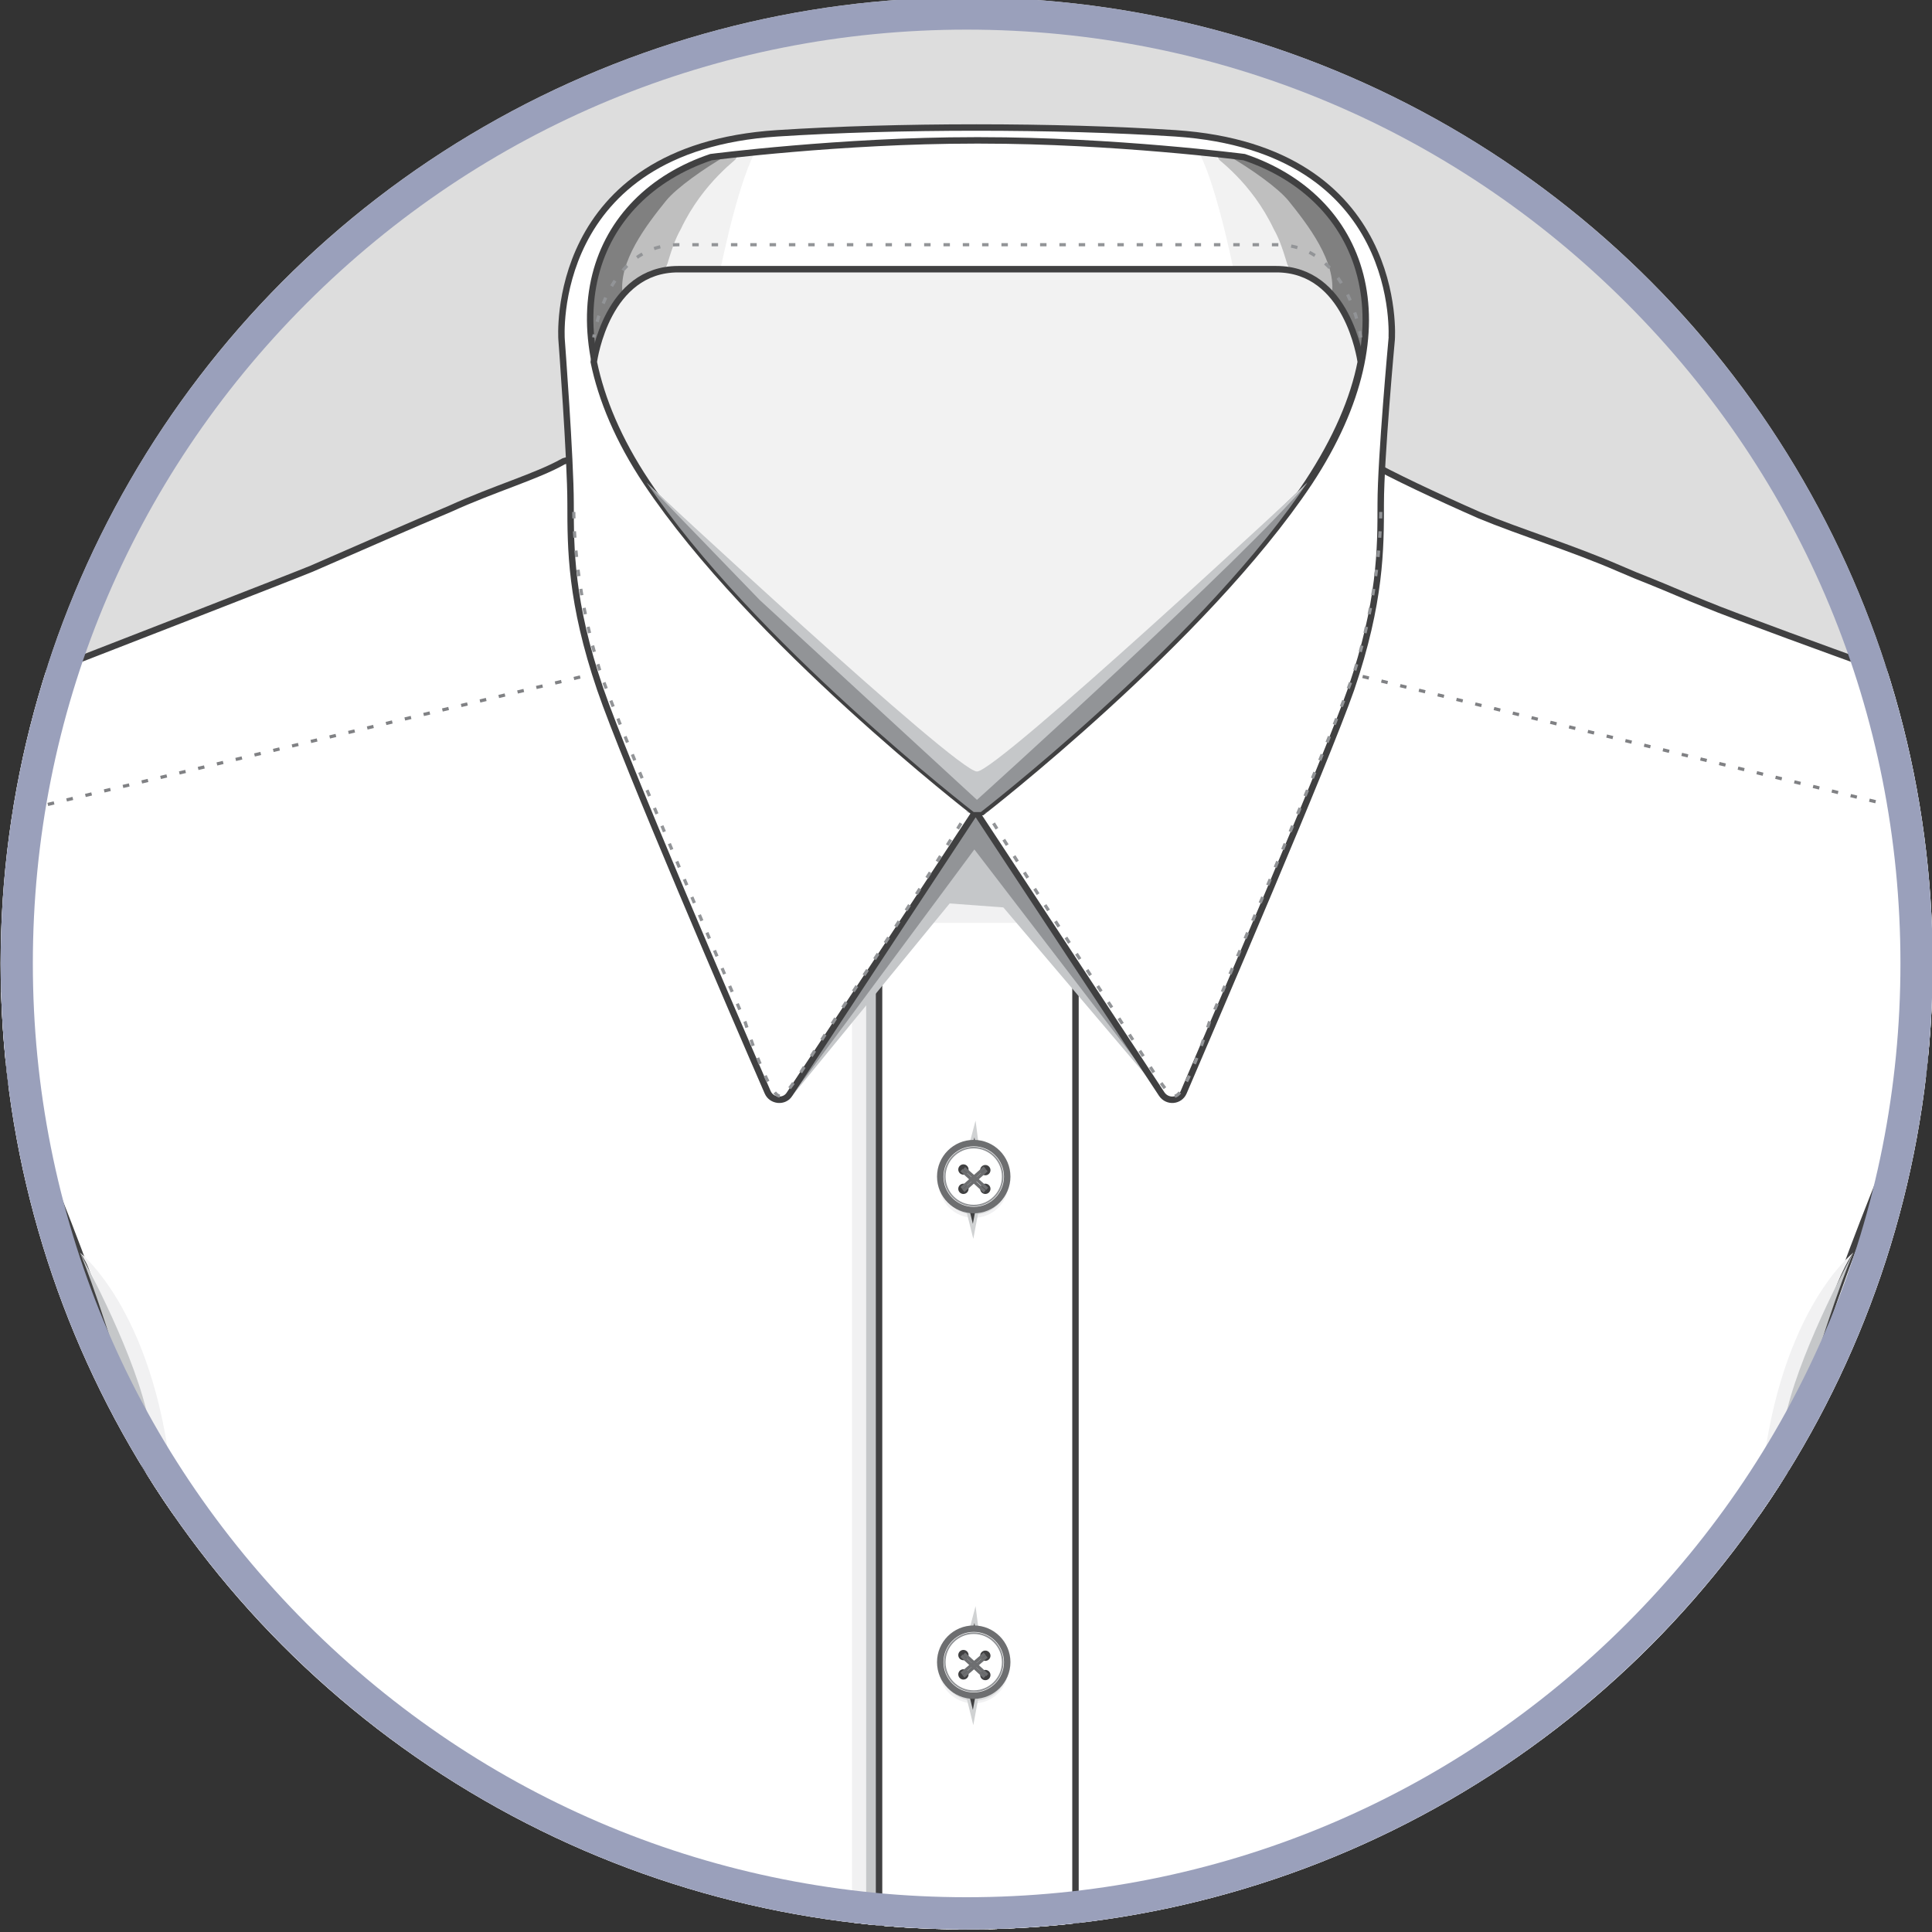 <?xml version="1.0" encoding="utf-8"?>
<!-- Generator: Adobe Illustrator 19.0.0, SVG Export Plug-In . SVG Version: 6.00 Build 0)  -->
<svg version="1.1" id="Layer_1" xmlns="http://www.w3.org/2000/svg" xmlns:xlink="http://www.w3.org/1999/xlink" x="0px" y="0px"
	 viewBox="0 0 300 300" style="enable-background:new 0 0 300 300;" xml:space="preserve">
<rect x="0" y="0" width="300" height="300" fill="#333333" stroke="none"/>
<style type="text/css">
	.st0{clip-path:url(#SVGID_2_);}
	.st1{clip-path:url(#XMLID_5_);}
	.st2{fill:#FFFFFF;stroke:#404041;stroke-miterlimit:10;}
	.st3{fill:#F1F1F2;}
	.st4{fill:#C5C7C9;}
	.st5{fill:#FFFFFF;}
	.st6{fill:#404041;}
	.st7{fill:none;}
	.st8{fill:#808184;}
	.st9{fill:none;stroke:#404041;stroke-miterlimit:10;}
	.st10{fill:none;stroke:#808184;stroke-width:0.5;stroke-miterlimit:10;stroke-dasharray:1,2;}
	.st11{fill:#DBDCDD;}
	.st12{fill:#404041;stroke:#D0D2D3;stroke-width:0.5;stroke-miterlimit:10;}
	.st13{fill:#FFFFFF;stroke:#6D6E70;stroke-miterlimit:10;}
	.st14{fill:#FFFFFF;stroke:#929497;stroke-width:0.25;stroke-miterlimit:10;}
	.st15{fill:none;stroke:#6D6E70;stroke-width:0.5;stroke-miterlimit:10;}
	.st16{fill:#929497;}
	.st17{fill:none;stroke:#6D6E70;stroke-width:0.25;stroke-miterlimit:10;}
	.st18{fill:#808080;}
	.st19{fill:#BFBFBF;}
	.st20{fill:#F2F2F2;}
	.st21{fill:#F2F2F2;stroke:#404041;stroke-miterlimit:10;}
	.st22{fill:none;stroke:#929497;stroke-width:0.5;stroke-miterlimit:10;stroke-dasharray:1,2;}
	.st23{fill:#9AA0BB;}
</style>
<g>
	<defs>
		<circle id="SVGID_1_" cx="150.1" cy="149.6" r="150"/>
	</defs>
	<use xlink:href="#SVGID_1_"  style="overflow:visible;fill:#DDDDDD;"/>
	<clipPath id="SVGID_2_">
		<use xlink:href="#SVGID_1_"  style="overflow:visible;"/>
	</clipPath>
	<g id="XMLID_4081_" class="st0">
		<defs>
			<rect id="XMLID_4118_" y="-0.4" width="300" height="300"/>
		</defs>
		<clipPath id="XMLID_5_">
			<use xlink:href="#XMLID_4118_"  style="overflow:visible;"/>
		</clipPath>
		<g class="st1">
			<g>
				<g>
					<g>
						<g>
							<path class="st2" d="M271.1,204.4c2.8-20.6,33.2-51,45.3-81.4l-0.1-7.6c0,0,4,0.1,9.1,26.4c3.3,16.7,11.7,66.9,21.1,169.1
								c2.7,29.1,6.7,79.4,10.7,120.3c4.1,41.7,3.9,76.4,3.9,76.4l-55.1,4.3c0,0-8.8-42-12-72.6c-2.8-26.2-5.6-52.2-9.8-94.5
								C275,253.7,270.6,208,271.1,204.4z"/>
							<path class="st2" d="M28.9,204.4c-2.8-20.6-33.2-51-45.3-81.4l0.1-7.6c0,0-4,0.1-9.1,26.4c-3.3,16.7-11.7,66.9-21.1,169.1
								c-2.7,29.1-6.7,79.4-10.7,120.3c-4.1,41.7-3.9,76.4-3.9,76.4l55.1,4.3c0,0,8.8-42,12-72.6c2.8-26.2,5.6-52.2,9.8-94.5
								C25,253.7,29.4,208,28.9,204.4z"/>
							<g>
								<polygon class="st3" points="-60.5,503.8 -4.9,507.8 -7.1,515 -60.5,511.1 								"/>
								<polygon class="st4" points="-60.5,505.9 -4.9,509.8 -7.1,517 -60.5,513.2 								"/>
							</g>
							<g id="XMLID_165_">
								<g id="XMLID_166_">
									<g id="XMLID_172_">
										<g>
											<path class="st5" d="M-41.5,509l-20.3-1.4c-0.6,0-1.2,0.4-1.3,1.1l-1.7,37.2c0,0.6,0.4,1.2,1.1,1.3l19.4,1.4l0,0
												c-0.5,0-1.1-0.5-1.1-1.2h0l1.9-26.2C-43.5,520.8-41.3,509-41.5,509z"/>
										</g>
										<g>
											<path class="st6" d="M-65,545.9l1.7-37.2c0.1-0.8,0.7-1.3,1.5-1.3l20.3,1.4l0.1,0l0.1,0.1c0.1,0.2,0.1,0.7-1.5,9.7
												c-0.2,1.3-0.4,2.5-0.5,2.6l-1.9,26.2c0,0.3,0.1,0.6,0.2,0.7c0.2,0.2,0.4,0.3,0.6,0.3l1,0.5l-20.4-1.5
												C-64.5,547.3-65.1,546.6-65,545.9z M-45.6,547.3l1.9-26.2c0-0.1,0.2-0.9,0.5-2.6c0.5-2.8,1.5-8.3,1.6-9.3l-20.1-1.4
												c-0.5,0-1,0.4-1,0.9l-1.7,37.2c0,0.5,0.4,1,0.9,1l18.4,1.4C-45.5,548-45.6,547.7-45.6,547.3z"/>
										</g>
									</g>
									<g id="XMLID_171_">
										<g>
											<path class="st5" d="M-5.1,511.6c1,0.1,1.7,0.6,1.7,1.3L-7,550.1c0,0.6-0.9,1.1-1.8,1l-54-4c-1-0.1-1.7-0.6-1.7-1.3
												l1.7-37.2c0-0.6,0.9-1.1,1.8-1L-5.1,511.6z"/>
										</g>
										<path class="st7" d="M-3.6,512.9l-3.6,37.2c0,0.5-0.5,0.9-1,0.9l-35.3-2.6l2.4-39.2l36.6,2.6
											C-4,511.9-3.6,512.4-3.6,512.9z"/>
										<path class="st6" d="M-8.2,551c0.5,0,1-0.4,1-0.9l3.6-37.2c0-0.5-0.4-1-0.9-1l-57.5-4l0-0.4l57.5,4
											c0.8,0.1,1.3,0.7,1.3,1.5l-3.6,37.2c-0.1,0.8-0.7,1.3-1.5,1.3l-55.6-4.1l0-0.4L-8.2,551z"/>
									</g>
									<g id="XMLID_170_">
										<g>
											<g>
												
													<rect x="-41.8" y="509.9" transform="matrix(-0.998 -7.105730e-02 7.105730e-02 -0.998 -119.51 1015.796)" class="st8" width="0.2" height="0.2"/>
											</g>
										</g>
										<g>
											<g>
												<path class="st8" d="M-43.1,547.9l0.4,0l0,0.2l-0.4,0L-43.1,547.9z M-41.8,548l0.4,0l0,0.2l-0.4,0L-41.8,548z
													 M-40.6,548.1l0.4,0l0,0.2l-0.4,0L-40.6,548.1z M-39.4,548.2l0.4,0l0,0.2l-0.4,0L-39.4,548.2z M-38.2,548.2l0.4,0l0,0.2
													l-0.4,0L-38.2,548.2z M-36.9,548.3l0.4,0l0,0.2l-0.4,0L-36.9,548.3z M-35.7,548.4l0.4,0l0,0.2l-0.4,0L-35.7,548.4z
													 M-34.5,548.5l0.4,0l0,0.2l-0.4,0L-34.5,548.5z M-33.3,548.6l0.4,0l0,0.2l-0.4,0L-33.3,548.6z M-32,548.7l0.4,0l0,0.2
													l-0.4,0L-32,548.7z M-30.8,548.8l0.4,0l0,0.2l-0.4,0L-30.8,548.8z M-29.6,548.9l0.4,0l0,0.2l-0.4,0L-29.6,548.9z
													 M-28.4,548.9l0.4,0l0,0.2l-0.4,0L-28.4,548.9z M-27.1,549l0.4,0l0,0.2l-0.4,0L-27.1,549z M-25.9,549.1l0.4,0l0,0.2
													l-0.4,0L-25.9,549.1z M-24.7,549.2l0.4,0l0,0.2l-0.4,0L-24.7,549.2z M-23.4,549.3l0.4,0l0,0.2l-0.4,0L-23.4,549.3z
													 M-22.2,549.4l0.4,0l0,0.2l-0.4,0L-22.2,549.4z M-21.9,549.5l0.4,0l0,0.2l-0.4,0L-21.9,549.5z M-20.7,549.6l0.4,0l0,0.2
													l-0.4,0L-20.7,549.6z M-19.5,549.6l0.4,0l0,0.2l-0.4,0L-19.5,549.6z M-18.2,549.7l0.4,0l0,0.2l-0.4,0L-18.2,549.7z
													 M-17,549.8l0.4,0l0,0.2l-0.4,0L-17,549.8z M-15.8,549.9l0.4,0l0,0.2l-0.4,0L-15.8,549.9z M-14.6,550l0.4,0l0,0.2
													l-0.4,0L-14.6,550z M-13.3,550.1l0.4,0l0,0.2l-0.4,0L-13.3,550.1z M-12.1,550.2l0.4,0l0,0.2l-0.4,0L-12.1,550.2z
													 M-10.9,550.3l0.4,0l0,0.2l-0.4,0L-10.9,550.3z M-9.7,550.3l0.4,0l0,0.2l-0.4,0L-9.7,550.3z M-8.4,550.4l0.4,0l0,0.2
													l-0.4,0L-8.4,550.4z M-44.3,547.8l0.2-0.1c0.1,0.1,0.2,0.2,0.3,0.2l0,0.2C-44.1,548-44.2,547.9-44.3,547.8z"/>
											</g>
										</g>
										<g>
											<g>
												
													<rect x="-7.2" y="550.5" transform="matrix(-0.998 -7.105730e-02 7.105730e-02 -0.998 -53.335 1099.366)" class="st8" width="0.2" height="0.2"/>
											</g>
										</g>
									</g>
									<g id="XMLID_169_">
										<g>
											<g>
												
													<rect x="-41.9" y="512.5" transform="matrix(-0.998 -7.105730e-02 7.105730e-02 -0.998 -119.912 1020.896)" class="st8" width="0.2" height="0.2"/>
											</g>
										</g>
										<g>
											<g>
												<path class="st8" d="M-40.9,512.5l0.4,0l0,0.2l-0.4,0L-40.9,512.5z M-39.6,512.6l0.4,0l0,0.2l-0.4,0L-39.6,512.6z
													 M-38.4,512.7l0.4,0l0,0.2l-0.4,0L-38.4,512.7z M-37.2,512.8l0.4,0l0,0.2l-0.4,0L-37.2,512.8z M-35.9,512.9l0.4,0l0,0.2
													l-0.4,0L-35.9,512.9z M-34.7,513l0.4,0l0,0.2l-0.4,0L-34.7,513z M-33.4,513.1l0.4,0l0,0.2l-0.4,0L-33.4,513.1z
													 M-32.2,513.2l0.4,0l0,0.2l-0.4,0L-32.2,513.2z M-31,513.2l0.4,0l0,0.2l-0.4,0L-31,513.2z M-29.7,513.3l0.4,0l0,0.2
													l-0.4,0L-29.7,513.3z M-28.5,513.4l0.4,0l0,0.2l-0.4,0L-28.5,513.4z M-27.3,513.5l0.4,0l0,0.2l-0.4,0L-27.3,513.5z
													 M-26,513.6l0.4,0l0,0.2l-0.4,0L-26,513.6z M-24.8,513.7l0.4,0l0,0.2l-0.4,0L-24.8,513.7z M-23.5,513.8l0.4,0l0,0.2
													l-0.4,0L-23.5,513.8z M-22.3,513.9l0.4,0l0,0.2l-0.4,0L-22.3,513.9z M-21.1,514l0.4,0l0,0.2l-0.4,0L-21.1,514z
													 M-19.8,514l0.4,0l0,0.2l-0.4,0L-19.8,514z M-18.6,514.1l0.4,0l0,0.2l-0.4,0L-18.6,514.1z M-17.4,514.2l0.4,0l0,0.2
													l-0.4,0L-17.4,514.2z M-16.1,514.3l0.4,0l0,0.2l-0.4,0L-16.1,514.3z M-14.9,514.4l0.4,0l0,0.2l-0.4,0L-14.9,514.4z
													 M-13.7,514.5l0.4,0l0,0.2l-0.4,0L-13.7,514.5z M-12.4,514.6l0.4,0l0,0.2l-0.4,0L-12.4,514.6z M-11.2,514.7l0.4,0l0,0.2
													l-0.4,0L-11.2,514.7z M-9.9,514.7l0.4,0l0,0.2l-0.4,0L-9.9,514.7z M-8.7,514.8l0.4,0l0,0.2l-0.4,0L-8.7,514.8z
													 M-7.5,514.9l0.4,0l0,0.2l-0.4,0L-7.5,514.9z M-6.2,515l0.4,0l0,0.2l-0.4,0L-6.2,515z M-5,515.1l0.4,0l0,0.2l-0.4,0
													L-5,515.1z"/>
											</g>
										</g>
										<g>
											<g>
												<polygon class="st8" points="-3.8,515.4 -3.5,515.4 -3.4,515.1 -3.6,515.1 -3.7,515.2 -3.8,515.2 												"/>
											</g>
										</g>
										<g>
											<g>
												
													<rect x="-3.6" y="513.8" transform="matrix(-0.998 -7.105730e-02 7.105730e-02 -0.998 -43.438 1026.41)" class="st8" width="0.2" height="0.4"/>
											</g>
										</g>
										<g>
											<g>
												<polygon class="st8" points="-3.5,512.8 -3.3,512.9 -3.3,512.6 -3.6,512.5 -3.6,512.7 -3.5,512.7 												"/>
											</g>
										</g>
										<g>
											<g>
												<path class="st8" d="M-40.7,509.9l0.4,0l0,0.2l-0.4,0L-40.7,509.9z M-39.4,510l0.4,0l0,0.2l-0.4,0L-39.4,510z
													 M-38.2,510.1l0.4,0l0,0.2l-0.4,0L-38.2,510.1z M-37,510.2l0.4,0l0,0.2l-0.4,0L-37,510.2z M-35.7,510.2l0.4,0l0,0.2
													l-0.4,0L-35.7,510.2z M-34.5,510.3l0.4,0l0,0.2l-0.4,0L-34.5,510.3z M-33.3,510.4l0.4,0l0,0.2l-0.4,0L-33.3,510.4z
													 M-32,510.5l0.4,0l0,0.2l-0.4,0L-32,510.5z M-30.8,510.6l0.4,0l0,0.2l-0.4,0L-30.8,510.6z M-29.5,510.7l0.4,0l0,0.2
													l-0.4,0L-29.5,510.7z M-28.3,510.8l0.4,0l0,0.2l-0.4,0L-28.3,510.8z M-27.1,510.9l0.4,0l0,0.2l-0.4,0L-27.1,510.9z
													 M-25.8,510.9l0.4,0l0,0.2l-0.4,0L-25.8,510.9z M-24.6,511l0.4,0l0,0.2l-0.4,0L-24.6,511z M-23.4,511.1l0.4,0l0,0.2
													l-0.4,0L-23.4,511.1z M-22.1,511.2l0.4,0l0,0.2l-0.4,0L-22.1,511.2z M-20.9,511.3l0.4,0l0,0.2l-0.4,0L-20.9,511.3z
													 M-19.6,511.4l0.4,0l0,0.2l-0.4,0L-19.6,511.4z M-18.4,511.5l0.4,0l0,0.2l-0.4,0L-18.4,511.5z M-17.2,511.6l0.4,0l0,0.2
													l-0.4,0L-17.2,511.6z M-15.9,511.7l0.4,0l0,0.2l-0.4,0L-15.9,511.7z M-14.7,511.7l0.4,0l0,0.2l-0.4,0L-14.7,511.7z
													 M-13.5,511.8l0.4,0l0,0.2l-0.4,0L-13.5,511.8z M-12.2,511.9l0.4,0l0,0.2l-0.4,0L-12.2,511.9z M-11,512l0.4,0l0,0.2
													l-0.4,0L-11,512z M-9.8,512.1l0.4,0l0,0.2l-0.4,0L-9.8,512.1z M-8.5,512.2l0.4,0l0,0.2l-0.4,0L-8.5,512.2z M-7.3,512.3
													l0.4,0l0,0.2l-0.4,0L-7.3,512.3z M-6,512.4l0.4,0l0,0.2l-0.4,0L-6,512.4z M-4.8,512.4l0.4,0l0,0.2l-0.4,0L-4.8,512.4z"
													/>
											</g>
										</g>
										<g>
											<g>
												
													<rect x="-41.7" y="509.8" transform="matrix(-0.998 -7.105730e-02 7.105730e-02 -0.998 -119.346 1015.606)" class="st8" width="0.2" height="0.2"/>
											</g>
										</g>
									</g>
									<g id="XMLID_168_">
										<g>
											<g>
												
													<rect x="-63.2" y="511" transform="matrix(-0.998 -7.105730e-02 7.105730e-02 -0.998 -162.443 1016.342)" class="st8" width="0.2" height="0.2"/>
											</g>
										</g>
										<g>
											<g>
												<path class="st8" d="M-62.2,511l0.4,0l0,0.2l-0.4,0L-62.2,511z M-60.9,511.1l0.4,0l0,0.2l-0.4,0L-60.9,511.1z
													 M-59.6,511.2l0.4,0l0,0.2l-0.4,0L-59.6,511.2z M-58.4,511.3l0.4,0l0,0.2l-0.4,0L-58.4,511.3z M-57.1,511.4l0.4,0l0,0.2
													l-0.4,0L-57.1,511.4z M-55.8,511.5l0.4,0l0,0.2l-0.4,0L-55.8,511.5z M-54.6,511.6l0.4,0l0,0.2l-0.4,0L-54.6,511.6z
													 M-53.3,511.7l0.4,0l0,0.2l-0.4,0L-53.3,511.7z M-52,511.7l0.4,0l0,0.2l-0.4,0L-52,511.7z M-50.8,511.8l0.4,0l0,0.2
													l-0.4,0L-50.8,511.8z M-49.5,511.9l0.4,0l0,0.2l-0.4,0L-49.5,511.9z M-48.2,512l0.4,0l0,0.2l-0.4,0L-48.2,512z
													 M-46.9,512.1l0.4,0l0,0.2l-0.4,0L-46.9,512.1z M-45.7,512.2l0.4,0l0,0.2l-0.4,0L-45.7,512.2z M-44.4,512.3l0.4,0l0,0.2
													l-0.4,0L-44.4,512.3z"/>
											</g>
										</g>
										<g>
											<g>
												<polygon class="st8" points="-43.1,512.6 -42.8,512.6 -42.8,512.3 -43,512.3 -43,512.4 -43.1,512.4 												"/>
											</g>
										</g>
										<g>
											<g>
												<polygon class="st8" points="-42.9,510 -42.7,510.1 -42.6,509.7 -42.9,509.7 -43,509.9 -42.9,509.9 												"/>
											</g>
										</g>
										<g>
											<g>
												<path class="st8" d="M-62,508.4l0.4,0l0,0.2l-0.4,0L-62,508.4z M-60.7,508.5l0.4,0l0,0.2l-0.4,0L-60.7,508.5z
													 M-59.5,508.6l0.4,0l0,0.2l-0.4,0L-59.5,508.6z M-58.2,508.6l0.4,0l0,0.2l-0.4,0L-58.2,508.6z M-56.9,508.7l0.4,0l0,0.2
													l-0.4,0L-56.9,508.7z M-55.6,508.8l0.4,0l0,0.2l-0.4,0L-55.6,508.8z M-54.4,508.9l0.4,0l0,0.2l-0.4,0L-54.4,508.9z
													 M-53.1,509l0.4,0l0,0.2l-0.4,0L-53.1,509z M-51.8,509.1l0.4,0l0,0.2l-0.4,0L-51.8,509.1z M-50.6,509.2l0.4,0l0,0.2
													l-0.4,0L-50.6,509.2z M-49.3,509.3l0.4,0l0,0.2l-0.4,0L-49.3,509.3z M-48,509.4l0.4,0l0,0.2l-0.4,0L-48,509.4z
													 M-46.8,509.5l0.4,0l0,0.2l-0.4,0L-46.8,509.5z M-45.5,509.5l0.4,0l0,0.2l-0.4,0L-45.5,509.5z M-44.2,509.6l0.4,0l0,0.2
													l-0.4,0L-44.2,509.6z"/>
											</g>
										</g>
										<g>
											<g>
												
													<rect x="-63.1" y="508.3" transform="matrix(-0.998 -7.105730e-02 7.105730e-02 -0.998 -161.877 1011.052)" class="st8" width="0.2" height="0.2"/>
											</g>
										</g>
									</g>
									<g id="XMLID_167_">
										<g>
											<path class="st8" d="M-64.6,546.3l0.4,0l0,0.2l-0.4,0L-64.6,546.3z M-63.3,546.4l0.4,0l0,0.2l-0.4,0L-63.3,546.4z
												 M-62.1,546.5l0.4,0l0,0.2l-0.4,0L-62.1,546.5z M-60.9,546.6l0.4,0l0,0.2l-0.4,0L-60.9,546.6z M-59.6,546.7l0.4,0l0,0.2
												l-0.4,0L-59.6,546.7z M-58.4,546.7l0.4,0l0,0.2l-0.4,0L-58.4,546.7z M-57.2,546.8l0.4,0l0,0.2l-0.4,0L-57.2,546.8z
												 M-55.9,546.9l0.4,0l0,0.2l-0.4,0L-55.9,546.9z M-54.7,547l0.4,0l0,0.2l-0.4,0L-54.7,547z M-53.5,547.1l-0.5,0l0,0.2
												l0.5,0L-53.5,547.1z M-53.2,547.2l0.4,0l0,0.2l-0.4,0L-53.2,547.2z M-51.9,547.3l0.4,0l0,0.2l-0.4,0L-51.9,547.3z
												 M-50.7,547.4l0.4,0l0,0.2l-0.4,0L-50.7,547.4z M-49.4,547.4l0.4,0l0,0.2l-0.4,0L-49.4,547.4z M-48.2,547.5l0.4,0l0,0.2
												l-0.4,0L-48.2,547.5z M-47,547.6l0.4,0l0,0.2l-0.4,0L-47,547.6z M-45.7,547.7l0.4,0l0,0.2l-0.4,0L-45.7,547.7z
												 M-44.5,547.8l0.4,0l0,0.2l-0.4,0L-44.5,547.8z M-43.3,547.9l0.4,0l0,0.2l-0.4,0L-43.3,547.9z M-42,548l0.1,0l0,0.2
												l-0.1,0L-42,548z"/>
										</g>
									</g>
									<path class="st9" d="M-64.1,545.9l1.7-37.2c0-0.4,0.4-0.7,0.8-0.9l0-0.4l57.5,4c0.8,0.1,1.3,0.7,1.3,1.5l-3.6,37.2
										c-0.1,0.8-0.7,1.3-1.5,1.3l-55.6-4.1l0-0.4C-63.9,546.7-64.2,546.3-64.1,545.9z"/>
								</g>
							</g>
							<g>
								<polygon class="st3" points="360.5,503.8 304.8,507.8 307.1,515 360.5,511.1 								"/>
								<polygon class="st4" points="360.5,505.9 304.8,509.8 307.1,517 360.5,513.2 								"/>
							</g>
							<g id="XMLID_157_">
								<g id="XMLID_158_">
									<g id="XMLID_164_">
										<g>
											<path class="st5" d="M341.5,509l20.3-1.4c0.6,0,1.2,0.4,1.3,1.1l1.7,37.2c0,0.6-0.4,1.2-1.1,1.3l-19.4,1.4l0,0
												c0.5,0,1.1-0.5,1.1-1.2l0,0l-1.9-26.2C343.5,520.8,341.3,509,341.5,509z"/>
										</g>
										<g>
											<path class="st6" d="M363.7,547.3l-20.4,1.5l1-0.5c0.2,0,0.5-0.1,0.6-0.3c0.1-0.1,0.3-0.4,0.2-0.7l-1.9-26.2
												c0-0.1-0.2-1.2-0.5-2.6c-1.6-9.1-1.7-9.6-1.5-9.7l0.1-0.1l0.1,0l20.3-1.4c0.8-0.1,1.4,0.5,1.5,1.3l1.7,37.2
												C365.1,546.6,364.5,547.3,363.7,547.3z M345.3,548.3l18.4-1.4c0.5,0,0.9-0.5,0.9-1l-1.7-37.2c0-0.5-0.5-0.9-1-0.9
												l-20.1,1.4c0.1,1,1.1,6.6,1.6,9.3c0.3,1.7,0.5,2.5,0.5,2.6l1.9,26.2C345.6,547.7,345.5,548,345.3,548.3z"/>
										</g>
									</g>
									<g id="XMLID_163_">
										<g>
											<path class="st5" d="M305.1,511.6c-1,0.1-1.7,0.6-1.7,1.3l3.6,37.2c0,0.6,0.9,1.1,1.8,1l54-4c1-0.1,1.7-0.6,1.7-1.3
												l-1.7-37.2c0-0.6-0.9-1.1-1.8-1L305.1,511.6z"/>
										</g>
										<path class="st7" d="M303.6,512.9l3.6,37.2c0,0.5,0.5,0.9,1,0.9l35.3-2.6l-2.4-39.2l-36.6,2.6
											C304,511.9,303.6,512.4,303.6,512.9z"/>
										<path class="st6" d="M308.2,551c-0.5,0-1-0.4-1-0.9l-3.6-37.2c0-0.5,0.4-1,0.9-1l57.5-4l0-0.4l-57.5,4
											c-0.8,0.1-1.3,0.7-1.3,1.5l3.6,37.2c0.1,0.8,0.7,1.3,1.5,1.3l55.6-4.1l0-0.4L308.2,551z"/>
									</g>
									<g id="XMLID_162_">
										<g>
											<g>
												
													<rect x="341.6" y="509.9" transform="matrix(0.998 -7.105730e-02 7.105730e-02 0.998 -35.377 25.569)" class="st8" width="0.2" height="0.2"/>
											</g>
										</g>
										<g>
											<g>
												<path class="st8" d="M343.1,548.1l-0.4,0l0-0.2l0.4,0L343.1,548.1z M341.9,548.2l-0.4,0l0-0.2l0.4,0L341.9,548.2z
													 M340.6,548.3l-0.4,0l0-0.2l0.4,0L340.6,548.3z M339.4,548.4l-0.4,0l0-0.2l0.4,0L339.4,548.4z M338.2,548.5l-0.4,0
													l0-0.2l0.4,0L338.2,548.5z M337,548.5l-0.4,0l0-0.2l0.4,0L337,548.5z M335.7,548.6l-0.4,0l0-0.2l0.4,0L335.7,548.6z
													 M334.5,548.7l-0.4,0l0-0.2l0.4,0L334.5,548.7z M333.3,548.8l-0.4,0l0-0.2l0.4,0L333.3,548.8z M332,548.9l-0.4,0l0-0.2
													l0.4,0L332,548.9z M330.8,549l-0.4,0l0-0.2l0.4,0L330.8,549z M329.6,549.1l-0.4,0l0-0.2l0.4,0L329.6,549.1z
													 M328.4,549.2l-0.4,0l0-0.2l0.4,0L328.4,549.2z M327.1,549.2l-0.4,0l0-0.2l0.4,0L327.1,549.2z M325.9,549.3l-0.4,0
													l0-0.2l0.4,0L325.9,549.3z M324.7,549.4l-0.4,0l0-0.2l0.4,0L324.7,549.4z M323.5,549.5l-0.4,0l0-0.2l0.4,0L323.5,549.5z
													 M322.2,549.6l-0.4,0l0-0.2l0.4,0L322.2,549.6z M321.9,549.7l-0.4,0l0-0.2l0.4,0L321.9,549.7z M320.7,549.8l-0.4,0
													l0-0.2l0.4,0L320.7,549.8z M319.5,549.9l-0.4,0l0-0.2l0.4,0L319.5,549.9z M318.3,549.9l-0.4,0l0-0.2l0.4,0L318.3,549.9z
													 M317,550l-0.4,0l0-0.2l0.4,0L317,550z M315.8,550.1l-0.4,0l0-0.2l0.4,0L315.8,550.1z M314.6,550.2l-0.4,0l0-0.2l0.4,0
													L314.6,550.2z M313.4,550.3l-0.4,0l0-0.2l0.4,0L313.4,550.3z M312.1,550.4l-0.4,0l0-0.2l0.4,0L312.1,550.4z
													 M310.9,550.5l-0.4,0l0-0.2l0.4,0L310.9,550.5z M309.7,550.6l-0.4,0l0-0.2l0.4,0L309.7,550.6z M308.5,550.6l-0.4,0
													l0-0.2l0.4,0L308.5,550.6z M343.9,548l0-0.2c0.1,0,0.2-0.1,0.3-0.2l0.2,0.1C344.2,547.9,344.1,548,343.9,548z"/>
											</g>
										</g>
										<g>
											<g>
												
													<rect x="307" y="550.5" transform="matrix(0.998 -7.105730e-02 7.105730e-02 0.998 -38.35 23.215)" class="st8" width="0.2" height="0.2"/>
											</g>
										</g>
									</g>
									<g id="XMLID_161_">
										<g>
											<g>
												
													<rect x="341.7" y="512.5" transform="matrix(0.998 -7.105730e-02 7.105730e-02 0.998 -35.559 25.583)" class="st8" width="0.2" height="0.2"/>
											</g>
										</g>
										<g>
											<g>
												<path class="st8" d="M340.9,512.7l-0.4,0l0-0.2l0.4,0L340.9,512.7z M339.6,512.8l-0.4,0l0-0.2l0.4,0L339.6,512.8z
													 M338.4,512.9l-0.4,0l0-0.2l0.4,0L338.4,512.9z M337.2,513l-0.4,0l0-0.2l0.4,0L337.2,513z M335.9,513.1l-0.4,0l0-0.2
													l0.4,0L335.9,513.1z M334.7,513.2l-0.4,0l0-0.2l0.4,0L334.7,513.2z M333.5,513.3l-0.4,0l0-0.2l0.4,0L333.5,513.3z
													 M332.2,513.4l-0.4,0l0-0.2l0.4,0L332.2,513.4z M331,513.5l-0.4,0l0-0.2l0.4,0L331,513.5z M329.7,513.5l-0.4,0l0-0.2
													l0.4,0L329.7,513.5z M328.5,513.6l-0.4,0l0-0.2l0.4,0L328.5,513.6z M327.3,513.7l-0.4,0l0-0.2l0.4,0L327.3,513.7z
													 M326,513.8l-0.4,0l0-0.2l0.4,0L326,513.8z M324.8,513.9l-0.4,0l0-0.2l0.4,0L324.8,513.9z M323.6,514l-0.4,0l0-0.2
													l0.4,0L323.6,514z M322.3,514.1l-0.4,0l0-0.2l0.4,0L322.3,514.1z M321.1,514.2l-0.4,0l0-0.2l0.4,0L321.1,514.2z
													 M319.9,514.2l-0.4,0l0-0.2l0.4,0L319.9,514.2z M318.6,514.3l-0.4,0l0-0.2l0.4,0L318.6,514.3z M317.4,514.4l-0.4,0
													l0-0.2l0.4,0L317.4,514.4z M316.1,514.5l-0.4,0l0-0.2l0.4,0L316.1,514.5z M314.9,514.6l-0.4,0l0-0.2l0.4,0L314.9,514.6z
													 M313.7,514.7l-0.4,0l0-0.2l0.4,0L313.7,514.7z M312.4,514.8l-0.4,0l0-0.2l0.4,0L312.4,514.8z M311.2,514.9l-0.4,0
													l0-0.2l0.4,0L311.2,514.9z M310,515l-0.4,0l0-0.2l0.4,0L310,515z M308.7,515l-0.4,0l0-0.2l0.4,0L308.7,515z
													 M307.5,515.1l-0.4,0l0-0.2l0.4,0L307.5,515.1z M306.2,515.2l-0.4,0l0-0.2l0.4,0L306.2,515.2z M305,515.3l-0.4,0l0-0.2
													l0.4,0L305,515.3z"/>
											</g>
										</g>
										<g>
											<g>
												<polygon class="st8" points="303.8,515.4 303.5,515.4 303.4,515.1 303.6,515.1 303.7,515.2 303.8,515.2 												"/>
											</g>
										</g>
										<g>
											<g>
												
													<rect x="303.4" y="513.8" transform="matrix(0.998 -7.105730e-02 7.105730e-02 0.998 -35.755 22.862)" class="st8" width="0.2" height="0.4"/>
											</g>
										</g>
										<g>
											<g>
												<polygon class="st8" points="303.5,512.8 303.3,512.9 303.3,512.6 303.6,512.5 303.6,512.7 303.5,512.7 												"/>
											</g>
										</g>
										<g>
											<g>
												<path class="st8" d="M340.7,510.1l-0.4,0l0-0.2l0.4,0L340.7,510.1z M339.5,510.2l-0.4,0l0-0.2l0.4,0L339.5,510.2z
													 M338.2,510.3l-0.4,0l0-0.2l0.4,0L338.2,510.3z M337,510.4l-0.4,0l0-0.2l0.4,0L337,510.4z M335.7,510.4l-0.4,0l0-0.2
													l0.4,0L335.7,510.4z M334.5,510.5l-0.4,0l0-0.2l0.4,0L334.5,510.5z M333.3,510.6l-0.4,0l0-0.2l0.4,0L333.3,510.6z
													 M332,510.7l-0.4,0l0-0.2l0.4,0L332,510.7z M330.8,510.8l-0.4,0l0-0.2l0.4,0L330.8,510.8z M329.6,510.9l-0.4,0l0-0.2
													l0.4,0L329.6,510.9z M328.3,511l-0.4,0l0-0.2l0.4,0L328.3,511z M327.1,511.1l-0.4,0l0-0.2l0.4,0L327.1,511.1z
													 M325.8,511.2l-0.4,0l0-0.2l0.4,0L325.8,511.2z M324.6,511.2l-0.4,0l0-0.2l0.4,0L324.6,511.2z M323.4,511.3l-0.4,0
													l0-0.2l0.4,0L323.4,511.3z M322.1,511.4l-0.4,0l0-0.2l0.4,0L322.1,511.4z M320.9,511.5l-0.4,0l0-0.2l0.4,0L320.9,511.5z
													 M319.7,511.6l-0.4,0l0-0.2l0.4,0L319.7,511.6z M318.4,511.7l-0.4,0l0-0.2l0.4,0L318.4,511.7z M317.2,511.8l-0.4,0
													l0-0.2l0.4,0L317.2,511.8z M316,511.9l-0.4,0l0-0.2l0.4,0L316,511.9z M314.7,511.9l-0.4,0l0-0.2l0.4,0L314.7,511.9z
													 M313.5,512l-0.4,0l0-0.2l0.4,0L313.5,512z M312.2,512.1l-0.4,0l0-0.2l0.4,0L312.2,512.1z M311,512.2l-0.4,0l0-0.2
													l0.4,0L311,512.2z M309.8,512.3l-0.4,0l0-0.2l0.4,0L309.8,512.3z M308.5,512.4l-0.4,0l0-0.2l0.4,0L308.5,512.4z
													 M307.3,512.5l-0.4,0l0-0.2l0.4,0L307.3,512.5z M306.1,512.6l-0.4,0l0-0.2l0.4,0L306.1,512.6z M304.8,512.7l-0.4,0
													l0-0.2l0.4,0L304.8,512.7z"/>
											</g>
										</g>
										<g>
											<g>
												
													<rect x="341.5" y="509.8" transform="matrix(0.998 -7.105730e-02 7.105730e-02 0.998 -35.37 25.563)" class="st8" width="0.2" height="0.2"/>
											</g>
										</g>
									</g>
									<g id="XMLID_160_">
										<g>
											<g>
												
													<rect x="363" y="511" transform="matrix(0.998 -7.105730e-02 7.105730e-02 0.998 -35.397 27.096)" class="st8" width="0.2" height="0.2"/>
											</g>
										</g>
										<g>
											<g>
												<path class="st8" d="M362.2,511.2l-0.4,0l0-0.2l0.4,0L362.2,511.2z M360.9,511.3l-0.4,0l0-0.2l0.4,0L360.9,511.3z
													 M359.7,511.4l-0.4,0l0-0.2l0.4,0L359.7,511.4z M358.4,511.5l-0.4,0l0-0.2l0.4,0L358.4,511.5z M357.1,511.6l-0.4,0
													l0-0.2l0.4,0L357.1,511.6z M355.8,511.7l-0.4,0l0-0.2l0.4,0L355.8,511.7z M354.6,511.8l-0.4,0l0-0.2l0.4,0L354.6,511.8z
													 M353.3,511.9l-0.4,0l0-0.2l0.4,0L353.3,511.9z M352,512l-0.4,0l0-0.2l0.4,0L352,512z M350.8,512l-0.4,0l0-0.2l0.4,0
													L350.8,512z M349.5,512.1l-0.4,0l0-0.2l0.4,0L349.5,512.1z M348.2,512.2l-0.4,0l0-0.2l0.4,0L348.2,512.2z M347,512.3
													l-0.4,0l0-0.2l0.4,0L347,512.3z M345.7,512.4l-0.4,0l0-0.2l0.4,0L345.7,512.4z M344.4,512.5l-0.4,0l0-0.2l0.4,0
													L344.4,512.5z"/>
											</g>
										</g>
										<g>
											<g>
												<polygon class="st8" points="343.1,512.6 342.8,512.6 342.8,512.3 343,512.3 343,512.4 343.1,512.4 												"/>
											</g>
										</g>
										<g>
											<g>
												<polygon class="st8" points="342.9,510 342.7,510.1 342.6,509.7 342.9,509.7 343,509.9 342.9,509.9 												"/>
											</g>
										</g>
										<g>
											<g>
												<path class="st8" d="M362,508.6l-0.4,0l0-0.2l0.4,0L362,508.6z M360.7,508.7l-0.4,0l0-0.2l0.4,0L360.7,508.7z
													 M359.5,508.8l-0.4,0l0-0.2l0.4,0L359.5,508.8z M358.2,508.8l-0.4,0l0-0.2l0.4,0L358.2,508.8z M356.9,508.9l-0.4,0
													l0-0.2l0.4,0L356.9,508.9z M355.7,509l-0.4,0l0-0.2l0.4,0L355.7,509z M354.4,509.1l-0.4,0l0-0.2l0.4,0L354.4,509.1z
													 M353.1,509.2l-0.4,0l0-0.2l0.4,0L353.1,509.2z M351.8,509.3l-0.4,0l0-0.2l0.4,0L351.8,509.3z M350.6,509.4l-0.4,0
													l0-0.2l0.4,0L350.6,509.4z M349.3,509.5l-0.4,0l0-0.2l0.4,0L349.3,509.5z M348,509.6l-0.4,0l0-0.2l0.4,0L348,509.6z
													 M346.8,509.7l-0.4,0l0-0.2l0.4,0L346.8,509.7z M345.5,509.8l-0.4,0l0-0.2l0.4,0L345.5,509.8z M344.2,509.8l-0.4,0
													l0-0.2l0.4,0L344.2,509.8z"/>
											</g>
										</g>
										<g>
											<g>
												
													<rect x="362.9" y="508.3" transform="matrix(0.998 -7.105730e-02 7.105730e-02 0.998 -35.208 27.076)" class="st8" width="0.2" height="0.2"/>
											</g>
										</g>
									</g>
									<g id="XMLID_159_">
										<g>
											<path class="st8" d="M364.6,546.5l-0.4,0l0-0.2l0.4,0L364.6,546.5z M363.3,546.6l-0.4,0l0-0.2l0.4,0L363.3,546.6z
												 M362.1,546.7l-0.4,0l0-0.2l0.4,0L362.1,546.7z M360.9,546.8l-0.4,0l0-0.2l0.4,0L360.9,546.8z M359.6,546.9l-0.4,0l0-0.2
												l0.4,0L359.6,546.9z M358.4,546.9l-0.4,0l0-0.2l0.4,0L358.4,546.9z M357.2,547l-0.4,0l0-0.2l0.4,0L357.2,547z
												 M355.9,547.1l-0.4,0l0-0.2l0.4,0L355.9,547.1z M354.7,547.2l-0.4,0l0-0.2l0.4,0L354.7,547.2z M353.5,547.3l0.5,0l0-0.2
												l-0.5,0L353.5,547.3z M353.2,547.4l-0.4,0l0-0.2l0.4,0L353.2,547.4z M351.9,547.5l-0.4,0l0-0.2l0.4,0L351.9,547.5z
												 M350.7,547.6l-0.4,0l0-0.2l0.4,0L350.7,547.6z M349.5,547.7l-0.4,0l0-0.2l0.4,0L349.5,547.7z M348.2,547.7l-0.4,0l0-0.2
												l0.4,0L348.2,547.7z M347,547.8l-0.4,0l0-0.2l0.4,0L347,547.8z M345.8,547.9l-0.4,0l0-0.2l0.4,0L345.8,547.9z M344.5,548
												l-0.4,0l0-0.2l0.4,0L344.5,548z M343.3,548.1l-0.4,0l0-0.2l0.4,0L343.3,548.1z M342,548.2l-0.1,0l0-0.2l0.1,0L342,548.2z
												"/>
										</g>
									</g>
								</g>
								<path class="st9" d="M364.5,545.9l-1.7-37.2c0-0.4-0.4-0.7-0.8-0.9l0-0.4l-57.5,4c-0.8,0.1-1.3,0.7-1.3,1.5l3.6,37.2
									c0.1,0.8,0.7,1.3,1.5,1.3l55.6-4.1l0-0.4C364.3,546.7,364.6,546.3,364.5,545.9z"/>
							</g>
						</g>
						<path class="st2" d="M278.1,443.2c-2.2-28.4-3.9-82.9-4.4-147.9c-0.2-28.6-0.5-54.9,6.2-78.2c11.7-40.3,38.4-89.4,37-99.7
							c-0.4-2.8-2.9-5.1-6.8-7.2l0,0c0,0-2.6-2.7-18.7-6.8c0,0,0,0,0,0c-1.2-0.4-2.5-0.7-3.8-1.1c0,0-18.8-6.8-22.8-8.5
							c-2.8-1.1-5.7-2.4-8.7-3.6l0.5,0.2c-1.8-0.7-3.5-1.4-5.1-2.1c-7.6-3.3-15.3-5.6-21.8-8.3c-6.8-3-13.4-6.1-17.5-8.4
							c-0.1-0.3-22.6-6.2-59.6-6.2c-35.6,0-65.1,5.9-65.2,6.3c-4.1,2.3-10.7,4.2-17.5,7.3C63.7,81.6,56,85,48.4,88.3
							c-1.6,0.7-36.1,14.1-36.1,14.1c-1.3,0.4-2.5,0.7-3.8,1.1c0,0,0,0,0,0c-16,4.1-18.7,6.8-18.7,6.8l0,0c-3.9,2.1-6.4,4.4-6.8,7.2
							c-1.4,10.3,25.3,59.5,37,99.7c6.8,23.2,6.4,49.6,6.2,78.2c-0.4,65-2.1,119.6-4.4,147.9c-2.4,30.5-9.5,96.2-9.5,96.2
							c-0.2-0.1-3.5,31.6-3.5,31.6s2.4,5.1,51.7,13.3c31.8,5.2,64,6.6,83,6.9c13,0.6,54.8-0.1,95.8-6.9
							c49.3-8.1,51.7-13.3,51.7-13.3s-3.4-31.7-3.5-31.6C287.6,539.4,280.4,473.7,278.1,443.2z"/>
						<g>
							<path class="st3" d="M12.4,194.5c0,0,12.3,9.5,14.5,38s0,45.8,0,45.8s0.6-23.4-4.4-50.5S12.4,194.5,12.4,194.5z"/>
							<path class="st4" d="M12.4,194.5c0,0,7.7,13.9,10.3,24.4c2.6,10.5,3.6,40.3,3.6,40.3S25.4,235,20,217.1
								S12.4,194.5,12.4,194.5z"/>
						</g>
						<g>
							<path class="st3" d="M287.8,194.5c0,0-12.3,9.5-14.5,38s0,45.8,0,45.8s-0.6-23.4,4.4-50.5S287.8,194.5,287.8,194.5z"/>
							<path class="st4" d="M287.8,194.5c0,0-7.7,13.9-10.3,24.4c-2.6,10.5-3.6,40.3-3.6,40.3s0.8-24.2,6.2-42.1
								C285.5,199.3,287.8,194.5,287.8,194.5z"/>
						</g>
					</g>
					<g id="XMLID_67_">
						<polygon id="XMLID_156_" class="st3" points="132.4,590.3 139,590.3 139,100.6 132.4,103 						"/>
						<polygon id="XMLID_155_" class="st4" points="134.5,590.3 141.1,590.3 143.4,97.4 134.5,100.6 						"/>
						<path id="XMLID_154_" class="st2" d="M166.7,113.5c-0.9-6.2-13,4.8-13,4.8s-6.5,3.4-15.1,3.9l-2,9.8v1.3v50.2v407.1
							c0,1,0.8,1.8,1.8,1.8h26.6c1,0,1.8-0.8,1.8-1.8V129.9v4.1V132V113.5z"/>
						<polyline class="st2" points="162.9,111.7 141.8,111.8 136.5,111.5 136.5,176.6 						"/>
						<polyline id="XMLID_153_" class="st10" points="-13,129.8 151.6,90.4 313,129.8 						"/>
						<g id="XMLID_139_">
							<circle id="XMLID_152_" class="st3" cx="151.1" cy="218.8" r="5.3"/>
							<circle id="XMLID_151_" class="st11" cx="151.2" cy="218.6" r="5.1"/>
							<polygon id="XMLID_150_" class="st12" points="151,226.3 152.3,219 151.3,210.6 149.1,218.8 							"/>
							<circle id="XMLID_149_" class="st13" cx="151.1" cy="217.9" r="5.1"/>
							<circle id="XMLID_148_" class="st14" cx="151.1" cy="217.9" r="4.4"/>
							<circle id="XMLID_147_" class="st6" cx="149.5" cy="216.8" r="0.8"/>
							<circle id="XMLID_146_" class="st6" cx="152.8" cy="216.9" r="0.8"/>
							<circle id="XMLID_145_" class="st6" cx="149.5" cy="219.8" r="0.8"/>
							<circle id="XMLID_144_" class="st6" cx="152.8" cy="219.8" r="0.8"/>
							<line id="XMLID_143_" class="st15" x1="149.6" y1="217.1" x2="152.9" y2="217.1"/>
							<line id="XMLID_142_" class="st15" x1="149.6" y1="216.6" x2="152.9" y2="216.6"/>
							<line id="XMLID_141_" class="st15" x1="149.5" y1="220.1" x2="152.8" y2="220.1"/>
							<line id="XMLID_140_" class="st15" x1="149.5" y1="219.6" x2="152.8" y2="219.6"/>
						</g>
						<g id="XMLID_125_">
							<circle id="XMLID_138_" class="st3" cx="151.1" cy="301.1" r="5.3"/>
							<circle id="XMLID_137_" class="st11" cx="151.2" cy="300.9" r="5.1"/>
							<polygon id="XMLID_136_" class="st12" points="151,308.6 152.3,301.3 151.3,292.9 149.1,301.1 							"/>
							<circle id="XMLID_135_" class="st13" cx="151.1" cy="300.2" r="5.1"/>
							<circle id="XMLID_134_" class="st14" cx="151.1" cy="300.2" r="4.4"/>
							<circle id="XMLID_133_" class="st6" cx="149.5" cy="299.1" r="0.8"/>
							<circle id="XMLID_132_" class="st6" cx="152.8" cy="299.2" r="0.8"/>
							<circle id="XMLID_131_" class="st6" cx="149.5" cy="302.1" r="0.8"/>
							<circle id="XMLID_130_" class="st6" cx="152.8" cy="302.1" r="0.8"/>
							<line id="XMLID_129_" class="st15" x1="149.6" y1="299.4" x2="152.9" y2="299.4"/>
							<line id="XMLID_128_" class="st15" x1="149.6" y1="298.9" x2="152.9" y2="298.9"/>
							<line id="XMLID_127_" class="st15" x1="149.5" y1="302.4" x2="152.8" y2="302.4"/>
							<line id="XMLID_126_" class="st15" x1="149.5" y1="301.9" x2="152.8" y2="301.9"/>
						</g>
						<g id="XMLID_111_">
							<circle id="XMLID_124_" class="st3" cx="151.1" cy="383.5" r="5.3"/>
							<circle id="XMLID_123_" class="st11" cx="151.2" cy="383.2" r="5.1"/>
							<polygon id="XMLID_122_" class="st12" points="151,390.9 152.3,383.6 151.3,375.2 149.1,383.4 							"/>
							<circle id="XMLID_121_" class="st13" cx="151.1" cy="382.5" r="5.1"/>
							<circle id="XMLID_120_" class="st14" cx="151.1" cy="382.5" r="4.4"/>
							<circle id="XMLID_119_" class="st6" cx="149.5" cy="381.5" r="0.8"/>
							<circle id="XMLID_118_" class="st6" cx="152.8" cy="381.5" r="0.8"/>
							<circle id="XMLID_117_" class="st6" cx="149.5" cy="384.4" r="0.8"/>
							<circle id="XMLID_116_" class="st6" cx="152.8" cy="384.4" r="0.8"/>
							<line id="XMLID_115_" class="st15" x1="149.6" y1="381.7" x2="152.9" y2="381.7"/>
							<line id="XMLID_114_" class="st15" x1="149.6" y1="381.2" x2="152.9" y2="381.2"/>
							<line id="XMLID_113_" class="st15" x1="149.5" y1="384.7" x2="152.8" y2="384.7"/>
							<line id="XMLID_112_" class="st15" x1="149.5" y1="384.2" x2="152.8" y2="384.2"/>
						</g>
						<g id="XMLID_97_">
							<circle id="XMLID_110_" class="st3" cx="151.1" cy="465.8" r="5.3"/>
							<circle id="XMLID_109_" class="st11" cx="151.2" cy="465.5" r="5.1"/>
							<polygon id="XMLID_108_" class="st12" points="151,473.3 152.3,465.9 151.3,457.5 149.1,465.7 							"/>
							<circle id="XMLID_107_" class="st13" cx="151.1" cy="464.8" r="5.1"/>
							<circle id="XMLID_106_" class="st14" cx="151.1" cy="464.8" r="4.4"/>
							<circle id="XMLID_105_" class="st6" cx="149.5" cy="463.8" r="0.8"/>
							<circle id="XMLID_104_" class="st6" cx="152.8" cy="463.8" r="0.8"/>
							<circle id="XMLID_103_" class="st6" cx="149.5" cy="466.7" r="0.8"/>
							<circle id="XMLID_102_" class="st6" cx="152.8" cy="466.7" r="0.8"/>
							<line id="XMLID_101_" class="st15" x1="149.6" y1="464" x2="152.9" y2="464"/>
							<line id="XMLID_100_" class="st15" x1="149.6" y1="463.5" x2="152.9" y2="463.5"/>
							<line id="XMLID_99_" class="st15" x1="149.5" y1="467" x2="152.8" y2="467"/>
							<line id="XMLID_98_" class="st15" x1="149.5" y1="466.5" x2="152.8" y2="466.5"/>
						</g>
						<g id="XMLID_83_">
							<circle id="XMLID_96_" class="st3" cx="151.1" cy="548.1" r="5.3"/>
							<circle id="XMLID_95_" class="st11" cx="151.2" cy="547.9" r="5.1"/>
							<polygon id="XMLID_94_" class="st12" points="151,555.6 152.3,548.2 151.3,539.8 149.1,548 							"/>
							<circle id="XMLID_93_" class="st13" cx="151.1" cy="547.2" r="5.1"/>
							<circle id="XMLID_92_" class="st14" cx="151.1" cy="547.2" r="4.4"/>
							<circle id="XMLID_91_" class="st6" cx="149.5" cy="546.1" r="0.8"/>
							<circle id="XMLID_90_" class="st6" cx="152.8" cy="546.1" r="0.8"/>
							<circle id="XMLID_89_" class="st6" cx="149.5" cy="549" r="0.8"/>
							<circle id="XMLID_88_" class="st6" cx="152.8" cy="549" r="0.8"/>
							<line id="XMLID_87_" class="st15" x1="149.6" y1="546.3" x2="152.9" y2="546.3"/>
							<line id="XMLID_86_" class="st15" x1="149.6" y1="545.8" x2="152.9" y2="545.8"/>
							<line id="XMLID_85_" class="st15" x1="149.5" y1="549.3" x2="152.8" y2="549.3"/>
							<line id="XMLID_84_" class="st15" x1="149.5" y1="548.8" x2="152.8" y2="548.8"/>
						</g>
						<g id="XMLID_68_">
							<polygon id="XMLID_82_" class="st12" points="151.1,139.7 152.5,135 151.3,131 149.6,135 							"/>
							<ellipse id="XMLID_81_" class="st3" cx="151.1" cy="135.7" rx="5.3" ry="3.5"/>
							<ellipse id="XMLID_80_" class="st11" cx="151.2" cy="135.6" rx="5.1" ry="3.3"/>
							<path id="XMLID_79_" class="st13" d="M153.1,138.1c2.7-0.7,4-2.8,2.9-4.6c-1.1-1.8-4.2-2.7-6.9-1.9c-2.7,0.7-4,2.8-2.9,4.6
								C147.3,137.9,150.4,138.8,153.1,138.1z"/>
							<g id="XMLID_77_">
								<path class="st5" d="M152.8,137.6c2.3-0.6,3.4-2.4,2.5-3.9c-0.9-1.5-3.6-2.3-5.9-1.6c-2.3,0.6-3.4,2.4-2.5,3.9
									C147.8,137.5,150.5,138.2,152.8,137.6z"/>
								<path class="st16" d="M152.8,137.5c0,0,0.1,0,0.3-0.1c0.2-0.1,0.4-0.1,0.7-0.3c0.3-0.1,0.6-0.4,0.9-0.7
									c0.3-0.3,0.6-0.7,0.7-1.2c0.1-0.5-0.1-1-0.4-1.4c-0.4-0.4-0.9-0.7-1.5-0.9c-0.6-0.2-1.2-0.3-1.9-0.3c-0.6,0-1.3,0.1-1.9,0.2
									c-0.1,0-0.4,0.1-0.5,0.1c-0.1,0-0.3,0.1-0.4,0.2c-0.3,0.1-0.5,0.3-0.7,0.5c-0.4,0.3-0.7,0.8-0.8,1.2c0,0.2,0,0.5,0.1,0.7
									c0,0.1,0.2,0.3,0.2,0.4c0.1,0.1,0.2,0.2,0.3,0.3c0.4,0.4,0.9,0.7,1.4,0.9c0.5,0.2,1,0.3,1.4,0.4c0.4,0.1,0.8,0.1,1.2,0
									C152.4,137.6,152.8,137.5,152.8,137.5z M152.8,137.6c0,0-0.4,0.1-1,0.2c-0.6,0.1-1.6,0.1-2.7-0.3c-0.5-0.2-1.1-0.4-1.6-0.9
									c-0.5-0.4-0.9-1-1-1.8c-0.1-0.7,0.3-1.5,0.9-2c0.5-0.5,1.3-0.8,2-1.1c1.5-0.4,3.1-0.3,4.3,0.3c0.6,0.3,1.2,0.7,1.6,1.3
									c0.4,0.5,0.5,1.2,0.3,1.8c-0.1,0.6-0.5,1-0.8,1.3c-0.3,0.3-0.7,0.5-1,0.7c-0.3,0.1-0.5,0.2-0.7,0.3
									C152.9,137.6,152.8,137.6,152.8,137.6z"/>
							</g>
							<path id="XMLID_76_" class="st6" d="M148.7,134.2c0,0.2,0.4,0.4,0.8,0.4c0.4,0,0.8-0.2,0.8-0.4c0-0.2-0.4-0.4-0.8-0.4
								C149,133.7,148.7,133.9,148.7,134.2z"/>
							<path id="XMLID_75_" class="st6" d="M152,134.2c0,0.2,0.4,0.4,0.8,0.4c0.4,0,0.8-0.2,0.8-0.4c0-0.2-0.4-0.4-0.8-0.4
								C152.4,133.8,152,134,152,134.2z"/>
							<path id="XMLID_74_" class="st6" d="M148.7,136.4c0,0.2,0.4,0.4,0.8,0.4c0.4,0,0.8-0.2,0.8-0.4c0-0.2-0.4-0.4-0.8-0.4
								S148.7,136.1,148.7,136.4z"/>
							<path id="XMLID_73_" class="st6" d="M152,136.4c0,0.2,0.4,0.4,0.8,0.4c0.4,0,0.8-0.2,0.8-0.4s-0.4-0.4-0.8-0.4
								C152.4,135.9,152,136.1,152,136.4z"/>
							<line id="XMLID_72_" class="st17" x1="149.6" y1="134.3" x2="152.9" y2="134.3"/>
							<line id="XMLID_71_" class="st17" x1="149.6" y1="134" x2="152.9" y2="134"/>
							<line id="XMLID_70_" class="st17" x1="149.5" y1="136.5" x2="152.8" y2="136.5"/>
							<line id="XMLID_69_" class="st17" x1="149.5" y1="136.2" x2="152.8" y2="136.3"/>
						</g>
						<g>
							<rect x="135.7" y="125" class="st3" width="31" height="10.7"/>
							<rect x="135.7" y="104.2" class="st4" width="31" height="29.3"/>
						</g>
					</g>
				</g>
			</g>
			<g id="XMLID_173_">
				<g id="XMLID_191_">
					<polygon id="XMLID_716_" class="st3" points="132.3,314.4 139,314.4 139,140.8 132.3,142.9 					"/>
					<rect id="XMLID_715_" x="134.5" y="134.7" class="st4" width="6.7" height="179.8"/>
					<path id="XMLID_713_" class="st2" d="M167.3,128.3c-2.4-1.5-4.6-5.3-4.9-7.5c-0.9-6.3-8.6,0-8.6,0s-6.6,3.5-15.3,4l-2,9.9v1.3
						v10.2V314c0,1,0.8,1.8,1.8,1.8h26.9c1,0,1.8-0.8,1.8-1.8V146.2v-9.6v-1.9L167.3,128.3z"/>
					<g>
						<g id="XMLID_699_">
							<circle id="XMLID_712_" class="st3" cx="151.2" cy="183.7" r="5.4"/>
							<circle id="XMLID_711_" class="st11" cx="151.3" cy="183.4" r="5.2"/>
							<polygon id="XMLID_710_" class="st12" points="151.1,191.2 152.5,183.8 151.4,175.3 149.2,183.6 							"/>
							<circle id="XMLID_709_" class="st13" cx="151.2" cy="182.7" r="5.2"/>
							<circle id="XMLID_708_" class="st14" cx="151.2" cy="182.7" r="4.5"/>
							<circle id="XMLID_707_" class="st6" cx="149.6" cy="181.6" r="0.8"/>
							<circle id="XMLID_706_" class="st6" cx="153" cy="181.7" r="0.8"/>
							<circle id="XMLID_705_" class="st6" cx="149.6" cy="184.6" r="0.8"/>
							<circle id="XMLID_704_" class="st6" cx="153" cy="184.6" r="0.8"/>
							<line id="XMLID_703_" class="st15" x1="149.6" y1="184.9" x2="153.2" y2="181.7"/>
							<line id="XMLID_702_" class="st15" x1="149.3" y1="184.5" x2="152.9" y2="181.3"/>
							<line id="XMLID_701_" class="st15" x1="149.3" y1="181.7" x2="152.9" y2="185"/>
							<line id="XMLID_700_" class="st15" x1="149.7" y1="181.4" x2="153.3" y2="184.6"/>
						</g>
						<g id="XMLID_211_">
							<polygon id="XMLID_458_" class="st12" points="151.2,134.5 152.6,129.7 151.4,125.7 149.7,129.7 							"/>
							<ellipse id="XMLID_457_" class="st3" cx="151.2" cy="130.5" rx="5.4" ry="3.5"/>
							<ellipse id="XMLID_456_" class="st11" cx="151.3" cy="130.3" rx="5.2" ry="3.4"/>
							<path id="XMLID_455_" class="st13" d="M153.3,132.8c2.8-0.7,4.1-2.8,3-4.7c-1.1-1.8-4.3-2.7-7-2c-2.8,0.7-4.1,2.8-3,4.7
								C147.4,132.7,150.5,133.5,153.3,132.8z"/>
							<g id="XMLID_453_">
								<path class="st5" d="M152.9,132.3c2.3-0.6,3.5-2.4,2.5-4c-1-1.6-3.6-2.3-6-1.7c-2.3,0.6-3.5,2.4-2.5,4
									C147.9,132.2,150.6,132.9,152.9,132.3z"/>
								<path class="st16" d="M152.9,132.2c0,0,0.1,0,0.3-0.1c0.2-0.1,0.4-0.1,0.7-0.3c0.3-0.1,0.6-0.4,0.9-0.7
									c0.3-0.3,0.6-0.7,0.7-1.3c0.1-0.5-0.1-1-0.4-1.4c-0.4-0.5-0.9-0.7-1.5-0.9c-0.6-0.2-1.2-0.3-1.9-0.3c-0.7,0-1.3,0.1-1.9,0.2
									c-0.1,0-0.4,0.1-0.5,0.1c-0.1,0-0.3,0.1-0.4,0.2c-0.3,0.1-0.5,0.3-0.8,0.5c-0.4,0.4-0.7,0.8-0.8,1.3c0,0.2,0,0.5,0.1,0.8
									c0,0.1,0.2,0.3,0.2,0.4c0.1,0.1,0.2,0.2,0.3,0.3c0.4,0.4,0.9,0.7,1.4,1c0.5,0.2,1,0.3,1.4,0.4c0.4,0.1,0.8,0.1,1.2,0
									C152.6,132.4,152.9,132.2,152.9,132.2z M153,132.3c0,0-0.4,0.1-1,0.2c-0.7,0.1-1.6,0.1-2.7-0.3c-0.5-0.2-1.1-0.4-1.6-0.9
									c-0.5-0.4-0.9-1-1-1.8c-0.1-0.7,0.3-1.5,0.9-2c0.6-0.5,1.3-0.9,2-1.1c1.5-0.4,3.1-0.3,4.4,0.3c0.6,0.3,1.2,0.7,1.6,1.3
									c0.4,0.6,0.5,1.2,0.3,1.8c-0.1,0.6-0.5,1-0.8,1.3c-0.3,0.3-0.7,0.5-1,0.7c-0.3,0.1-0.6,0.2-0.7,0.3
									C153.1,132.3,153,132.3,153,132.3z"/>
							</g>
							<path id="XMLID_452_" class="st6" d="M148.8,128.9c0,0.2,0.4,0.4,0.8,0.4c0.4,0,0.8-0.2,0.8-0.5s-0.4-0.4-0.8-0.4
								C149.1,128.4,148.8,128.6,148.8,128.9z"/>
							<path id="XMLID_451_" class="st6" d="M152.2,128.9c0,0.2,0.4,0.4,0.8,0.4c0.4,0,0.8-0.2,0.8-0.5c0-0.2-0.4-0.4-0.8-0.4
								C152.5,128.4,152.2,128.6,152.2,128.9z"/>
							<path id="XMLID_450_" class="st6" d="M148.8,131.1c0,0.2,0.4,0.4,0.8,0.4c0.4,0,0.8-0.2,0.8-0.5c0-0.2-0.4-0.4-0.8-0.4
								C149.1,130.6,148.8,130.8,148.8,131.1z"/>
							<path id="XMLID_216_" class="st6" d="M152.2,131.1c0,0.2,0.4,0.4,0.8,0.4c0.4,0,0.8-0.2,0.8-0.5s-0.4-0.4-0.8-0.4
								C152.5,130.7,152.1,130.9,152.2,131.1z"/>
							<line id="XMLID_215_" class="st17" x1="149.7" y1="129" x2="152.9" y2="131.4"/>
							<line id="XMLID_214_" class="st17" x1="149.7" y1="128.7" x2="153" y2="131.1"/>
							<line id="XMLID_213_" class="st17" x1="149.6" y1="131.2" x2="153" y2="129"/>
							<line id="XMLID_212_" class="st17" x1="149.6" y1="131" x2="153" y2="128.7"/>
						</g>
						<g id="XMLID_197_">
							<circle id="XMLID_210_" class="st3" cx="151.2" cy="259.1" r="5.4"/>
							<circle id="XMLID_209_" class="st11" cx="151.3" cy="258.9" r="5.2"/>
							<polygon id="XMLID_208_" class="st12" points="151.1,266.7 152.5,259.2 151.4,250.7 149.2,259 							"/>
							<circle id="XMLID_207_" class="st13" cx="151.2" cy="258.1" r="5.2"/>
							<circle id="XMLID_206_" class="st14" cx="151.2" cy="258.1" r="4.5"/>
							<circle id="XMLID_205_" class="st6" cx="149.6" cy="257" r="0.8"/>
							<circle id="XMLID_204_" class="st6" cx="153" cy="257.1" r="0.8"/>
							<circle id="XMLID_203_" class="st6" cx="149.6" cy="260" r="0.8"/>
							<circle id="XMLID_202_" class="st6" cx="153" cy="260.1" r="0.8"/>
							<line id="XMLID_201_" class="st15" x1="149.6" y1="260.3" x2="153.2" y2="257.2"/>
							<line id="XMLID_200_" class="st15" x1="149.3" y1="259.9" x2="152.9" y2="256.8"/>
							<line id="XMLID_199_" class="st15" x1="149.3" y1="257.1" x2="152.9" y2="260.4"/>
							<line id="XMLID_198_" class="st15" x1="149.7" y1="256.8" x2="153.3" y2="260.1"/>
						</g>
					</g>
					<path id="XMLID_196_" class="st4" d="M136.8,140.8l29.8,0.9l0.7-10.6l-18.1-6.4c0,0-4,5.1-8.6,6.4s-3.8,3.6-3.8,3.6V140.8z"/>
					<polygon id="XMLID_195_" class="st3" points="136.8,143.3 166.6,143.3 166.6,141.7 136.8,139.5 					"/>
					<g id="XMLID_192_">
						<polygon id="XMLID_194_" class="st16" points="151.4,132.4 122.4,170.9 151.6,126.1 181.1,170.9 						"/>
						<polygon id="XMLID_193_" class="st4" points="180.5,170 151.3,135.6 122.4,170.9 151.3,131.9 						"/>
					</g>
				</g>
				<g id="XMLID_174_">
					<path id="XMLID_190_" class="st2" d="M182.5,20.7c-18.5-1.2-43.3-1.2-61.8,0c-35.7,2.3-33.5,32-33.5,32s1.4,18.6,1.4,25.5
						c0,7,0,15.3,4.6,28.8c3.9,11.4,20.9,50.9,26,62.6c0.6,1.4,2.6,1.6,3.4,0.3l28.9-43.9l28.9,43.9c0.9,1.3,2.8,1.1,3.4-0.3
						c5-11.7,22-51.2,26-62.6c4.6-13.5,4.6-21.8,4.6-28.8c0-7,1.7-25.5,1.7-25.5S218.3,23.1,182.5,20.7z"/>
					<g id="XMLID_186_">
						<path id="XMLID_189_" class="st18" d="M105.2,32.1c8.6-7.9,9.7-8.2,9.8-8.3c-3,0.3-4.8,0.5-4.8,0.5c-14,4.8-21.9,17.3-17.6,34
							c0.1,0,0.2,0,0.2,0C92.9,58.3,96.4,40.3,105.2,32.1z"/>
						<path id="XMLID_188_" class="st19" d="M103.4,31.2c-2.9,3.6-7.5,9.5-6.7,14.6c0.9,5.1,3.7,2.8,3.7,2.8s0.9-2,2.3-4.9
							c0,0-0.1-0.1-0.1-0.1c-0.3-0.6,1.9-4.1,4.5-8.1c1.9-3.3,4.1-6.7,6.4-9.6c0.4-0.6,0.8-1.2,0.9-1.5c0.1-0.2,0.2-0.4,0.4-0.5
							c-0.7,0.1-1.3,0.1-1.9,0.2C109.4,26.1,105,29.2,103.4,31.2z"/>
						<path id="XMLID_187_" class="st20" d="M105.7,35.6c-1.7,3-2.1,6.4-3.3,8.7c0.8,1.1,5.2-0.2,5.2-0.2h3.8c0,0,2.8-14.7,5.8-20.4
							c-0.7,0.1-1.4,0.1-2,0.2C114.7,24.5,109.2,28.2,105.7,35.6z"/>
					</g>
					<g id="XMLID_182_">
						<path id="XMLID_185_" class="st18" d="M198.3,32.1c-8.6-7.9-9.7-8.2-9.8-8.3c3,0.3,4.8,0.5,4.8,0.5c14,4.8,21.9,17.3,17.6,34
							c-0.1,0-0.2,0-0.2,0C210.6,58.3,207.1,40.3,198.3,32.1z"/>
						<path id="XMLID_184_" class="st19" d="M200.1,31.2c2.9,3.6,7.5,9.5,6.7,14.6c-0.9,5.1-3.7,2.8-3.7,2.8s-0.9-2-2.3-4.9
							c0,0,0.1-0.1,0.1-0.1c0.3-0.6-1.9-4.1-4.5-8.1c-1.9-3.3-4.1-6.7-6.4-9.6c-0.4-0.6-0.8-1.2-0.9-1.5c-0.1-0.2-0.2-0.4-0.4-0.5
							c0.7,0.1,1.3,0.1,1.9,0.2C194.1,26.1,198.5,29.2,200.1,31.2z"/>
						<path id="XMLID_183_" class="st20" d="M197.8,35.6c1.7,3,2.1,6.4,3.3,8.7c-0.8,1.1-5.2-0.2-5.2-0.2H192c0,0-2.8-14.7-5.8-20.4
							c0.7,0.1,1.4,0.1,2,0.2C188.8,24.5,194.3,28.2,197.8,35.6z"/>
					</g>
					<path id="XMLID_181_" class="st9" d="M193.2,24.4c0,0-20.2-2.6-40.9-2.6c-0.2,0-0.4,0-0.5,0c-0.2,0-0.3,0-0.5,0
						c-20.7,0-40.9,2.6-40.9,2.6c-18.4,6.2-26.2,25.9-9.8,50.5c16.4,24.6,50.8,51.2,50.8,51.2h1.1c0,0,34.4-26.6,50.8-51.2
						C219.5,50.3,211.6,30.6,193.2,24.4z"/>
					<path id="XMLID_180_" class="st21" d="M151.2,126.1h1.1c0,0,34.4-26.6,50.8-51.2c4.4-6.7,7.1-13,8.2-18.7
						c-0.1-0.6-2.1-14.4-13.1-14.4c-11.3,0-81.7,0-92.9,0c-11,0-13,13.8-13.1,14.4c1.2,5.8,3.8,12.1,8.2,18.7
						C116.8,99.5,151.2,126.1,151.2,126.1z"/>
					<path id="XMLID_179_" class="st22" d="M211.3,52.4c0,0-1.8-14.4-13.1-14.4c-11.3,0-81.7,0-92.9,0S92.2,52.4,92.2,52.4"/>
					<path id="XMLID_178_" class="st16" d="M151.7,121.6c-3.2,0-51.3-46.7-51.3-46.7c16.4,24.6,50.8,51.2,50.8,51.2h1.1
						c0,0,32.7-25.3,49.5-49.4c0.8-1.2,1.2-1.8,1.2-1.8S154.9,121.6,151.7,121.6z"/>
					<path id="XMLID_177_" class="st4" d="M151.7,124.2c0,0,42-37.9,51.3-49.2c0,0-48.1,44.8-51.3,44.8c-3.2,0-51.3-44.8-51.3-44.8
						l17.6,18.2L151.7,124.2z"/>
					<path id="XMLID_176_" class="st22" d="M89.1,79.5c0,0-0.1,11.4,4,24.5c2.6,8.2,22.6,54.7,22.6,54.7s3.6,11.5,5.4,11.5
						c1.3,0,3.8-4.8,11.1-15.8c8.8-13.2,18.1-28.3,18.1-28.3"/>
					<path id="XMLID_175_" class="st22" d="M214.4,79.5c0,0,0.1,11.4-4,24.5c-2.6,8.2-22.6,54.7-22.6,54.7s-3.6,11.5-5.4,11.5
						c-1.3,0-3.8-4.8-11.1-15.8c-8.8-13.2-18.1-28.3-18.1-28.3"/>
				</g>
			</g>
		</g>
	</g>
	<g id="XMLID_1_" class="st0">
		<defs>
			<rect id="XMLID_4932_" x="-13.5" width="327.1" height="300"/>
		</defs>
		<clipPath id="XMLID_6_">
			<use xlink:href="#XMLID_4932_"  style="overflow:visible;"/>
		</clipPath>
	</g>
	<g class="st0">
		<path class="st23" d="M150.1,4.6c38.7,0,75.1,15.1,102.5,42.5c27.4,27.4,42.5,63.8,42.5,102.5s-15.1,75.1-42.5,102.5
			c-27.4,27.4-63.8,42.5-102.5,42.5S75,279.5,47.6,252.1C20.2,224.7,5.1,188.3,5.1,149.6S20.2,74.5,47.6,47.1
			C75,19.7,111.4,4.6,150.1,4.6 M150.1-0.4c-82.8,0-150,67.2-150,150s67.2,150,150,150s150-67.2,150-150S232.9-0.4,150.1-0.4
			L150.1-0.4z"/>
	</g>
</g>
</svg>
